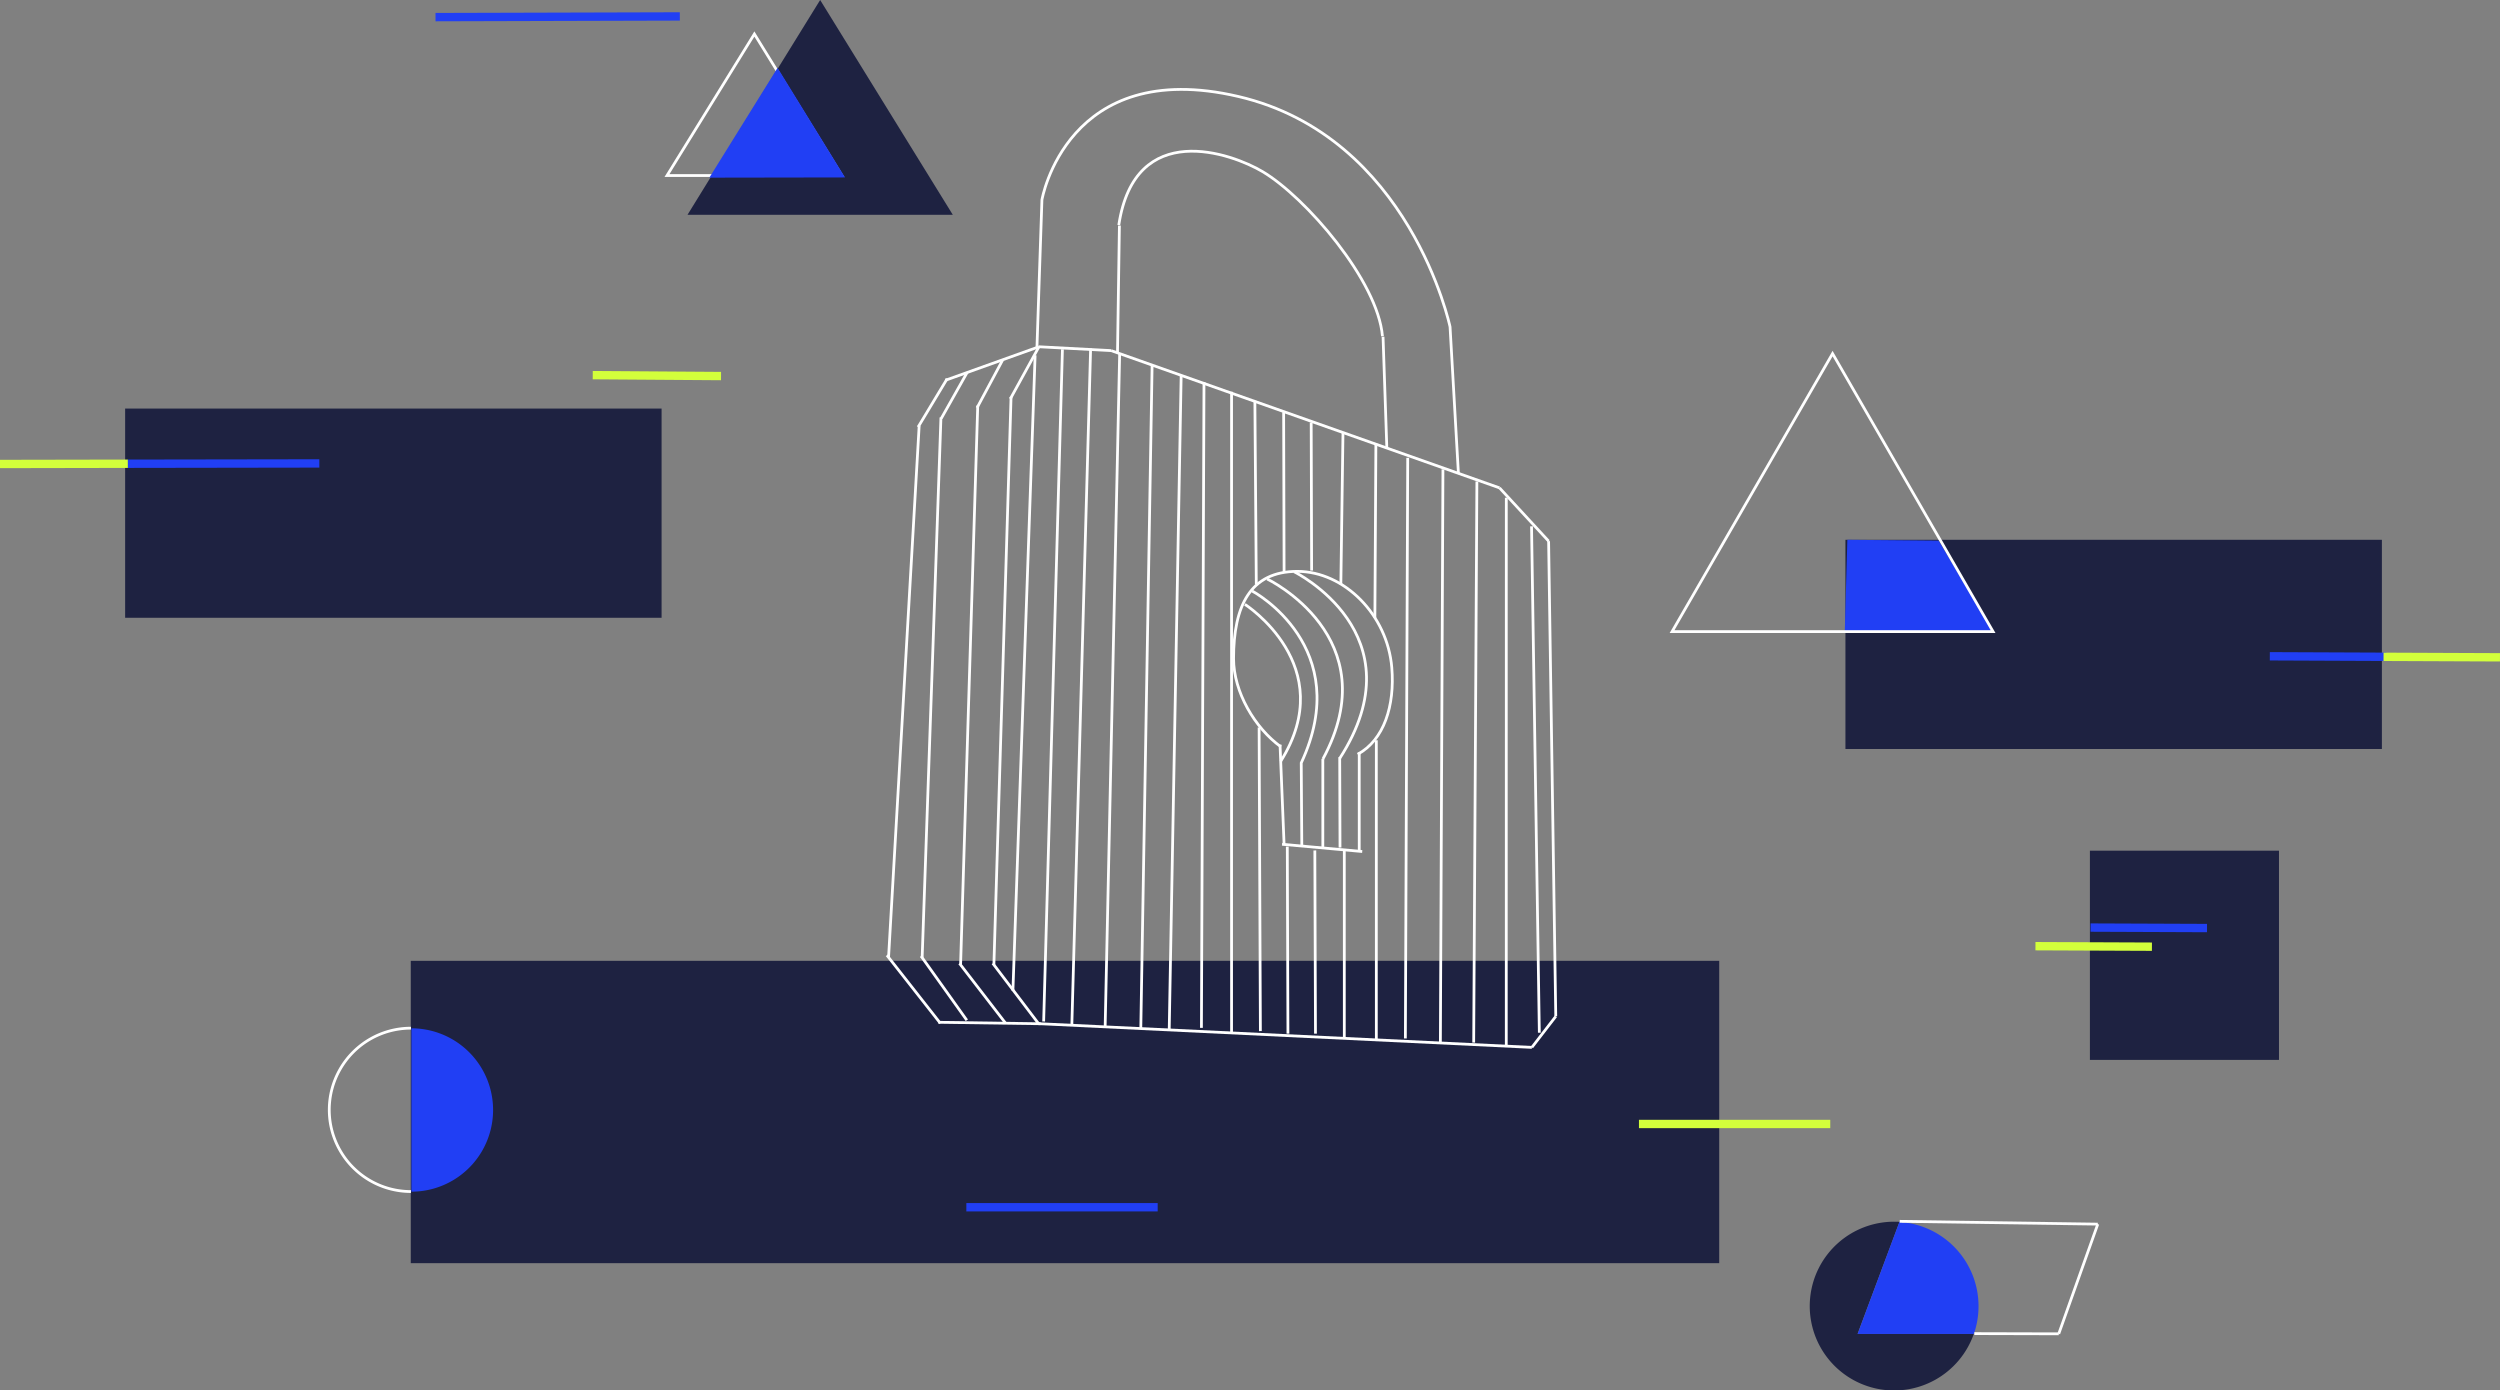 <svg xmlns="http://www.w3.org/2000/svg" viewBox="0 0 897.66 499.26"><rect x="0" y="0" width="897.66" height="499.26" fill="#808080" stroke="none"/><defs><style>.cls-1{fill:#1e2241;}.cls-2,.cls-6{fill:#213ff4;}.cls-3,.cls-4,.cls-5,.cls-7{fill:none;}.cls-3{stroke:#fff;}.cls-3,.cls-4,.cls-5,.cls-6,.cls-7{stroke-miterlimit:10;}.cls-4{stroke:#d3ff3b;}.cls-4,.cls-5{stroke-width:3px;}.cls-5,.cls-6{stroke:#213ff4;}.cls-7{stroke:#4346ff;}</style></defs><title>Ebene 2</title><g id="Слой_2" data-name="Слой 2"><g id="Ebene_2" data-name="Ebene 2"><rect class="cls-1" x="147.49" y="345" width="469.82" height="108.56"/><rect class="cls-1" x="662.63" y="193.82" width="192.62" height="75.12"/><rect class="cls-1" x="750.41" y="305.45" width="67.89" height="75.12"/><rect class="cls-1" x="44.93" y="146.7" width="192.62" height="75.12"/><path class="cls-2" d="M147.72,428.14a29.33,29.33,0,1,0,0-58.66" transform="translate(0 -0.25)"/><path class="cls-3" d="M147.56,428.09a29.33,29.33,0,0,1,0-58.66" transform="translate(0 -0.25)"/><line class="cls-4" x1="588.49" y1="403.58" x2="657.18" y2="403.58"/><line class="cls-5" x1="346.98" y1="433.48" x2="415.68" y2="433.48"/><line class="cls-4" y1="166.6" x2="45.93" y2="166.51"/><line class="cls-4" x1="212.83" y1="134.7" x2="258.9" y2="135.03"/><line class="cls-5" x1="45.93" y1="166.51" x2="114.66" y2="166.4"/><line class="cls-5" x1="815.01" y1="235.65" x2="856.82" y2="235.83"/><line class="cls-4" x1="855.84" y1="235.84" x2="897.65" y2="236.02"/><line class="cls-4" x1="730.86" y1="339.74" x2="772.68" y2="339.92"/><line class="cls-5" x1="750.65" y1="333.06" x2="792.46" y2="333.23"/><polygon class="cls-2" points="663.32 193.82 696.13 194.12 715.64 226.78 662.39 226.93 663.32 193.82"/><polygon class="cls-3" points="658.01 126.96 686.83 176.87 715.64 226.78 658.01 226.78 600.38 226.78 629.19 176.87 658.01 126.96"/><polygon class="cls-1" points="318.3 38.56 342.12 77.13 294.49 77.13 246.86 77.13 255.56 63.02 270.87 63.02 302.25 63.02 286.56 37.61 278.9 25.22 294.49 0 318.3 38.56"/><polygon class="cls-1" points="286.56 37.61 302.25 63.02 270.87 63.02 255.56 63.02 270.67 38.56 278.9 25.22 286.56 37.61"/><polygon class="cls-3" points="255.56 63.02 239.5 63.02 255.19 37.61 270.87 12.21 278.9 25.22 286.56 37.61 302.25 63.02 270.87 63.02 255.56 63.02"/><polygon class="cls-6" points="279.2 25.3 302.53 63.21 255.6 63.29 279.2 25.3"/><line class="cls-5" x1="156.38" y1="6.15" x2="244.1" y2="5.9"/><line class="cls-3" x1="371.67" y1="127.57" x2="363.7" y2="355.74"/><line class="cls-3" x1="381.48" y1="125.43" x2="374.74" y2="366.78"/><line class="cls-3" x1="391.6" y1="125.12" x2="384.86" y2="368"/><line class="cls-3" x1="402.03" y1="126.88" x2="396.82" y2="368.62"/><line class="cls-3" x1="413.68" y1="131.25" x2="409.62" y2="369.31"/><line class="cls-3" x1="424.11" y1="134.93" x2="419.82" y2="369.92"/><line class="cls-3" x1="432.31" y1="137.23" x2="431.39" y2="369.08"/><line class="cls-3" x1="442.21" y1="140.68" x2="442.21" y2="370.69"/><line class="cls-3" x1="450.58" y1="143.88" x2="451.09" y2="209.87"/><line class="cls-3" x1="452.1" y1="261.2" x2="452.56" y2="370.23"/><line class="cls-3" x1="460.91" y1="148.04" x2="461.07" y2="205.31"/><line class="cls-3" x1="462.22" y1="303.98" x2="462.45" y2="371.15"/><line class="cls-3" x1="470.8" y1="151.72" x2="470.96" y2="204.85"/><line class="cls-3" x1="472.11" y1="305.36" x2="472.34" y2="371.15"/><line class="cls-3" x1="482.22" y1="155.17" x2="481.45" y2="209.79"/><line class="cls-3" x1="482.69" y1="305.36" x2="482.69" y2="372.99"/><line class="cls-3" x1="494.03" y1="159.31" x2="493.67" y2="221.83"/><line class="cls-3" x1="494.19" y1="265.8" x2="494.19" y2="373.22"/><line class="cls-3" x1="505.46" y1="164.37" x2="504.62" y2="372.88"/><line class="cls-3" x1="518.11" y1="168.51" x2="517.19" y2="374.14"/><line class="cls-3" x1="530.3" y1="172.88" x2="529.15" y2="374.37"/><line class="cls-3" x1="540.86" y1="178.72" x2="540.85" y2="375.35"/><line class="cls-3" x1="549.92" y1="188.98" x2="552.72" y2="370.81"/><path class="cls-3" d="M447,217.25s34.38,21.95,12.88,56.32" transform="translate(0 -0.25)"/><path class="cls-3" d="M449.61,212.49c.52.17,37,20.09,17.62,61.7l.2,29.51" transform="translate(0 -0.25)"/><path class="cls-3" d="M455,208.15S498.63,229,475,272.8" transform="translate(0 -0.25)"/><line class="cls-3" x1="474.98" y1="272.54" x2="474.98" y2="304.69"/><path class="cls-3" d="M464.71,205.57s45.19,22.19,16.33,67" transform="translate(0 -0.25)"/><line class="cls-3" x1="481.04" y1="271.9" x2="481.15" y2="304.33"/><line class="cls-3" x1="363.03" y1="142.54" x2="356.87" y2="346.42"/><line class="cls-3" x1="330.04" y1="152.87" x2="319.05" y2="343.75"/><line class="cls-3" x1="362.78" y1="143.21" x2="373.05" y2="124.51"/><line class="cls-3" x1="398.96" y1="125.89" x2="538.42" y2="175.18"/><line class="cls-3" x1="356.48" y1="345.91" x2="372.91" y2="367.56"/><line class="cls-3" x1="351.07" y1="145.64" x2="344.91" y2="346.44"/><line class="cls-3" x1="350.82" y1="146.43" x2="360.02" y2="129.26"/><line class="cls-3" x1="344.52" y1="345.93" x2="360.95" y2="367.25"/><line class="cls-3" x1="337.86" y1="149.88" x2="331.11" y2="343.85"/><line class="cls-3" x1="337.98" y1="150.23" x2="347.29" y2="133.71"/><line class="cls-3" x1="330.72" y1="343.3" x2="347.15" y2="366.33"/><line class="cls-3" x1="372.91" y1="367.56" x2="550.04" y2="376.08"/><line class="cls-3" x1="556.05" y1="194.3" x2="558.62" y2="364.94"/><line class="cls-3" x1="550.04" y1="376.08" x2="558.63" y2="364.94"/><line class="cls-3" x1="538.42" y1="175.18" x2="556.05" y2="194.3"/><line class="cls-3" x1="373.05" y1="124.51" x2="398.96" y2="125.89"/><line class="cls-3" x1="339.47" y1="136.54" x2="373.05" y2="124.51"/><line class="cls-3" x1="340.08" y1="136.01" x2="329.66" y2="153.33"/><path class="cls-1" d="M667,479.18h41.73a30.3,30.3,0,1,1-28.61-40.26c.65,0,1.29,0,1.93.06Z" transform="translate(0 -0.25)"/><path class="cls-2" d="M710.42,469.21a30.15,30.15,0,0,1-1.68,10H667l15-40.2A30.29,30.29,0,0,1,710.42,469.21Z" transform="translate(0 -0.25)"/><line class="cls-3" x1="682.13" y1="438.54" x2="753.24" y2="439.54"/><line class="cls-3" x1="753.24" y1="439.54" x2="739.22" y2="478.93"/><line class="cls-3" x1="739.22" y1="478.93" x2="708.92" y2="478.85"/><line class="cls-7" x1="754.03" y1="459.36" x2="754.03" y2="459.36"/><line class="cls-3" x1="318.45" y1="342.99" x2="337.63" y2="367.41"/><line class="cls-3" x1="336.94" y1="367.07" x2="373.67" y2="367.59"/><path class="cls-3" d="M459.93,268.41c-9.37-6.76-17-19.69-17-31.68,0-19,6-31.32,22.89-31.32s32.37,15.64,33.92,34.54c1.14,13.8-2.82,26-12.25,31.14" transform="translate(0 -0.25)"/><line class="cls-3" x1="459.61" y1="267.36" x2="461.07" y2="303.22"/><line class="cls-3" x1="475.79" y1="302.3" x2="475.79" y2="302.3"/><line class="cls-3" x1="488.05" y1="270.17" x2="488.05" y2="305.65"/><line class="cls-3" x1="460.34" y1="303.15" x2="489.13" y2="305.75"/><line class="cls-3" x1="401.25" y1="126.69" x2="401.94" y2="80.98"/><line class="cls-3" x1="496.6" y1="120.9" x2="497.96" y2="160.88"/><path class="cls-3" d="M372.33,125l1.79-53S383,20.49,444.66,34.9s76,82.71,76,82.71l3,52.61" transform="translate(0 -0.25)"/><path class="cls-3" d="M401.72,81.06c5.77-38.36,40.63-25.72,51.62-19.19,15.48,9.2,41.4,39.25,43.05,59.11" transform="translate(0 -0.25)"/></g></g></svg>